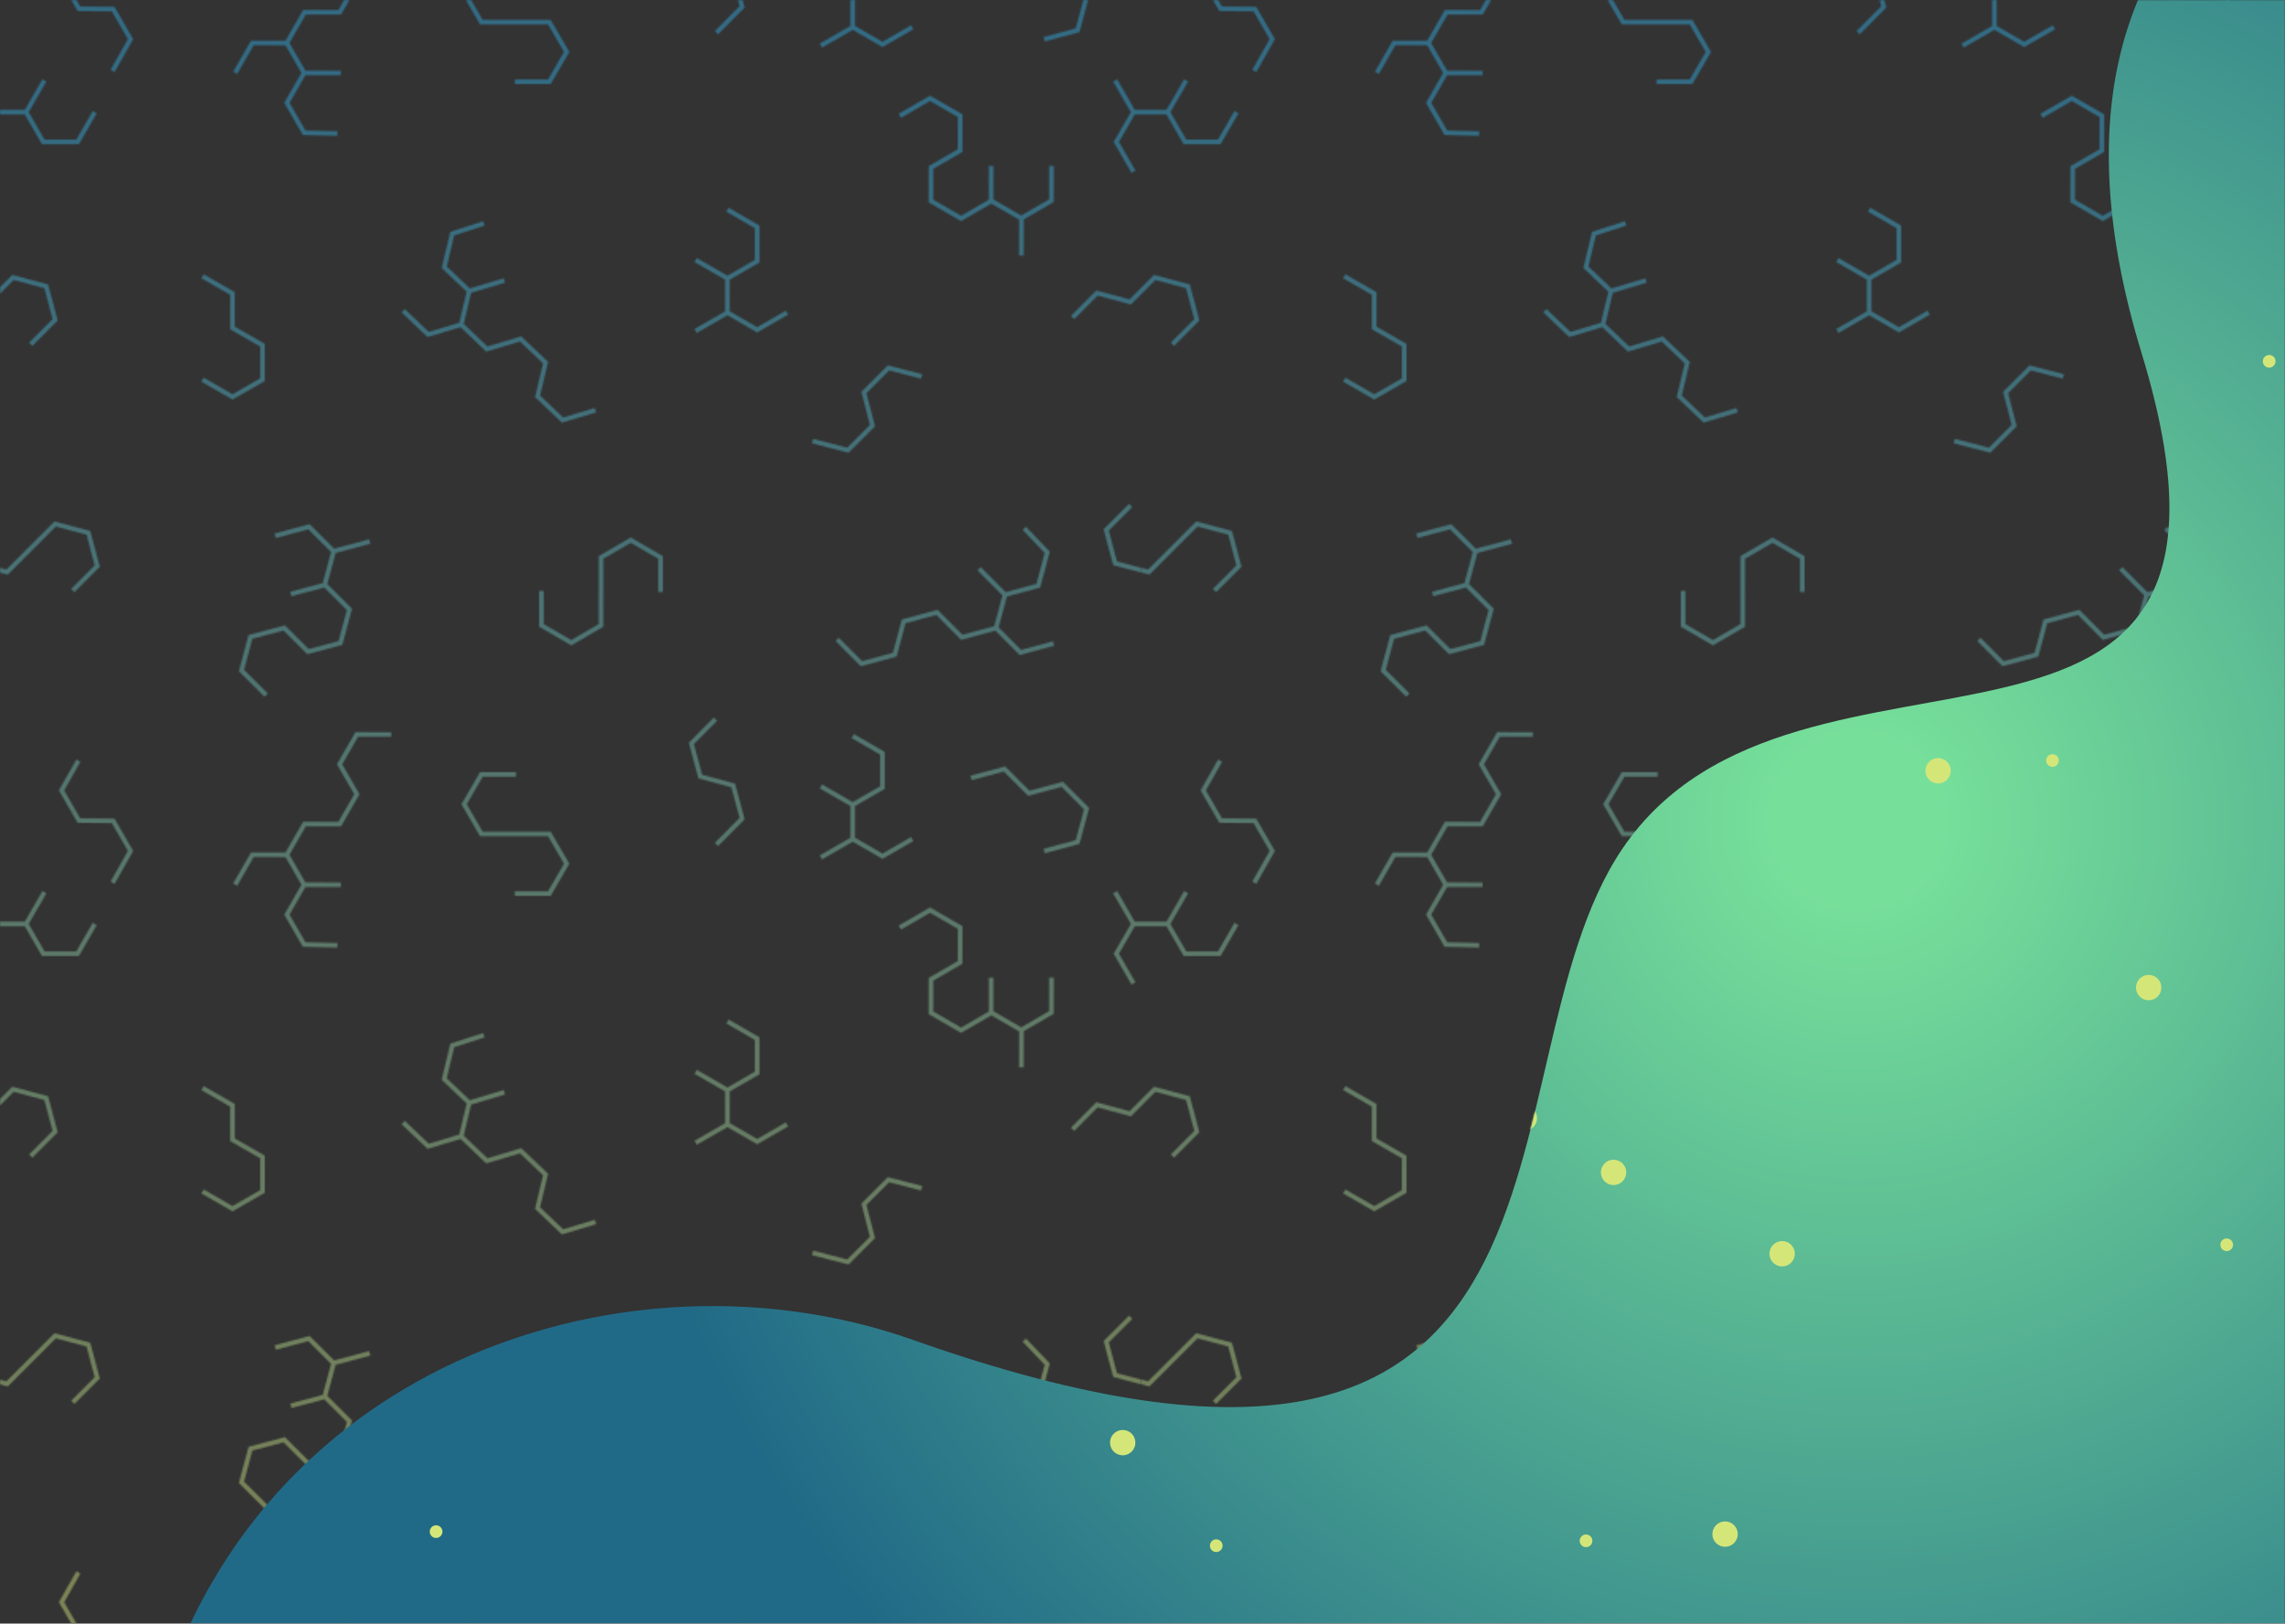 <svg width="1441" height="1024" viewBox="0 0 1441 1024" fill="none" xmlns="http://www.w3.org/2000/svg">
<rect x="0" y="0" width="1441" height="1024" fill="#333333" stroke="none"/>
<mask id="mask0" mask-type="alpha" maskUnits="userSpaceOnUse" x="0" y="0" width="1440" height="1024">
<path d="M476.056 655.901L458.028 645.5L459.473 643L478.945 654.234V677.538L478.223 677.976L460.195 688.377V708.361L477.514 718.354L495.556 707.945L497 710.445L477.514 721.687L458.751 710.862L439.444 722L438 719.5L457.292 708.369V688.385L438 677.255L439.444 674.755L458.737 685.885L476.056 675.893V655.901Z" fill="#0A2733"/>
<path d="M644.914 846.205L658.828 860.774L653.617 880.22L634.222 885.456L618.454 869.628L616.405 871.685L632.173 887.513L626.965 906.95L606.997 912.34L591.319 896.603L568.726 902.703L563.083 923.761L543.712 928.991L528.977 914.2L526.928 916.257L542.843 932.233L565.424 926.137L571.087 905.073L590.45 899.845L606.219 915.673L606.376 915.515L627.727 909.751L643.063 925.146L664.849 919.264L664.103 916.458L643.932 921.904L629.776 907.694L634.984 888.258L655.14 882.816L655.98 882.584L662.047 859.941L647.006 844.192L644.914 846.205Z" fill="#0A2733"/>
<path d="M305.588 654.294L286.415 660.475L281.733 680.055L296.291 693.898L317.695 687.493L318.517 690.278L297.113 696.683L292.433 716.253L307.422 730.505L328.703 724.137L345.663 740.263L340.592 761.466L355.133 775.292L375.134 769.307L375.956 772.092L354.353 778.557L337.403 762.44L342.458 741.222L327.922 727.402L306.518 733.807L306.455 733.593L290.429 718.354L269.611 724.584L253.257 709.034L255.25 706.922L270.392 721.319L289.607 715.569L294.287 695.999L279.157 681.613L278.529 681.009L283.981 658.209L304.708 651.527L305.588 654.294Z" fill="#0A2733"/>
<path d="M580.818 750.83L560.728 745.635L546.412 759.95L551.82 780.861L535.123 797.558L512.013 791.582L512.79 788.778L534.291 794.339L548.6 780.029L543.208 759.102L559.895 742.415L581.596 748.027L580.818 750.83Z" fill="#0A2733"/>
<path d="M586.501 575.702L568.201 586.309L566.741 583.769L586.506 572.312L606.979 584.132L606.938 607.841L588.599 618.471L588.566 637.946L606.119 648.08L623.562 637.969L623.598 616.62L626.528 616.615L626.491 637.782L644.037 647.912L661.617 637.722L661.653 616.571L664.583 616.566L664.544 639.412L645.635 650.372L645.595 673.189L642.666 673.194L642.705 650.559L625.159 640.429L606.094 651.459L585.634 639.646L585.673 616.8L585.717 616.8L585.698 616.767L604.011 606.152L604.046 585.832L586.501 575.702Z" fill="#0A2733"/>
<path d="M153.912 934.462L168.894 949.392L166.819 951.46L150.637 935.333L156.755 912.5L179.667 906.402L194.681 921.365L213.501 916.357L218.747 896.779L204.466 882.547L183.835 888.038L183.072 885.209L203.527 879.766L208.771 860.196L194.378 845.853L173.938 851.292L173.175 848.464L195.252 842.588L210.733 858.017L232.783 852.149L233.546 854.977L211.672 860.798L206.429 880.368L222.017 895.929L215.902 918.749L193.824 924.624L193.813 924.581L193.786 924.609L178.792 909.667L159.156 914.892L153.912 934.462Z" fill="#0A2733"/>
<path d="M380.459 884.67V864.42L397.784 854.357L415.11 864.42V885.385H418V862.741L397.784 851L377.569 862.741V885.369H377.576V905.619L360.242 915.687L342.89 905.609V884.66H340V907.288L359.493 918.609L360.242 919L360.973 918.62L380.466 907.298V884.67H380.459Z" fill="#0A2733"/>
<path d="M127 687.51L145.167 697.952V719.676L145.922 720.116L164.089 730.558V750.622L146.636 760.653L128.456 750.203L127 752.713L146.636 764L167 752.295V728.884L148.078 718.008V696.279L128.456 685L127 687.51Z" fill="#0A2733"/>
<path d="M720 693.13L712.338 700.821L691.35 695.197L675.377 711.231L677.424 713.287L692.213 698.442L713.196 704.064L713.816 703.448L720 697.241V693.13Z" fill="#0A2733"/>
<path d="M0 697.241L8.605 688.603L27.985 693.796L33.158 713.251L18.358 728.107L20.406 730.163L36.39 714.117L30.355 691.417L7.742 685.358L0 693.13V697.241Z" fill="#0A2733"/>
<path d="M536.292 512V528.369L517 539.5L518.444 542L537.751 530.862L556.514 541.687L576 530.445L574.556 527.945L556.514 538.354L539.195 528.361V512H536.292Z" fill="#0A2733"/>
<path d="M537.028 977.5L555.056 987.901V1007.89L537.737 1017.89L518.444 1006.75L517 1009.25L536.292 1020.39V1024H539.195V1020.38L557.223 1009.98L557.945 1009.54V986.234L538.473 975L537.028 977.5Z" fill="#0A2733"/>
<path d="M633.004 998.597L612.775 1004.06L612.029 1001.26L633.88 995.355L649.244 1010.72L670.315 1005.03L686.869 1021.58L686.217 1024H683.211L683.627 1022.46L669.44 1008.27L649.211 1013.73L648.365 1013.96L633.004 998.597Z" fill="#0A2733"/>
<path d="M683.211 512L678.38 529.894L658.135 535.361L658.88 538.165L680.746 532.261L686.217 512H683.211Z" fill="#0A2733"/>
<path d="M293.779 512L302.741 527.431H325.369V527.424H345.619L355.687 544.758L345.609 562.11H324.66V565H347.288L358.609 545.507L359 544.758L358.619 544.027L347.298 524.534H324.67V524.541H304.42L297.136 512H293.779Z" fill="#0A2733"/>
<path d="M297.136 1024L294.357 1019.22L304.42 1001.89H325.385V999H302.741L291 1019.22L293.779 1024H297.136Z" fill="#0A2733"/>
<path d="M220.372 1024L226.732 1012.94L215.832 994.056L225.832 976.661L246.709 976.7L246.703 973.796L224.153 973.754L212.497 994.031L223.387 1012.93L217.023 1024H220.372Z" fill="#0A2733"/>
<path d="M217.023 512L213.391 518.319L191.049 518.276L191.049 518.499L180.028 537.672L158.298 537.631L147.052 557.195L149.564 558.652L159.977 540.538L180.033 540.576L190.095 558.003L179.69 576.102L179.26 576.86L190.981 597.162L212.753 597.662L212.809 594.759L192.669 594.297L182.603 576.862L192.615 559.445L214.957 559.487L214.951 556.584L192.609 556.542L182.548 539.115L192.856 521.183L215.069 521.225L220.372 512H217.023Z" fill="#0A2733"/>
<path d="M40.468 1010.54L50.686 992.476L48.18 991L37.142 1010.51L44.885 1023.92H48.193L40.468 1010.54Z" fill="#0A2733"/>
<path d="M44.931 512L48.942 518.946L70.551 519.154L80.67 536.68L69.734 556.008L72.241 557.484L83.995 536.709L72.189 516.259L50.59 516.071L48.24 512H44.931Z" fill="#0A2733"/>
<path d="M0 584.195H15.623L26.024 602.223L26.462 602.945H49.766L61 583.473L58.5 582.028L48.099 600.056H28.107L18.115 582.737L29.245 563.444L26.745 562L15.615 581.292H0V584.195Z" fill="#0A2733"/>
<path d="M720 581.292H715.63L704.5 562L702 563.444L713.138 582.751L702.313 601.514L713.555 621L716.055 619.556L705.646 601.514L715.639 584.195H720V581.292Z" fill="#0A2733"/>
<path d="M0 873.126L4.888 874.422L20.888 858.422L20.884 858.417L35.203 844.098L54.569 849.234L59.705 868.6L44.88 883.425L46.924 885.468L62.935 869.457L56.943 846.86L34.346 840.868L18.346 856.868L18.351 856.873L4.032 871.192L0 870.123V873.126Z" fill="#0A2733"/>
<path d="M719.718 870.123L704.374 866.054L699.23 846.658L714.044 831.845L712 829.801L696 845.801L701.778 867.591L702.031 868.396L702.817 868.644L719.718 873.126V870.123Z" fill="#0A2733"/>
<path d="M437.613 981.278L452.192 966.604L450.161 964.56L434.414 980.41L440.446 1002.92L461.229 1008.58L465.361 1024H468.327L463.566 1006.23L442.787 1000.59L437.613 981.278Z" fill="#0A2733"/>
<path d="M465.361 512L466.402 515.884L450.8 531.587L452.831 533.631L469.601 516.752L468.327 512H465.361Z" fill="#0A2733"/>
<path d="M476.056 143.901L458.028 133.5L459.473 131L478.945 142.234V165.538L478.223 165.976L460.195 176.377V196.361L477.514 206.354L495.556 195.945L497 198.445L477.514 209.687L458.751 198.861L439.444 210L438 207.5L457.292 196.369V176.385L438 165.255L439.444 162.755L458.737 173.885L476.056 163.893V143.901Z" fill="#0A2733"/>
<path d="M644.914 334.205L658.828 348.774L653.617 368.22L634.222 373.456L618.454 357.628L616.405 359.685L632.173 375.513L626.965 394.95L606.997 400.34L591.319 384.603L568.726 390.703L563.083 411.761L543.712 416.991L528.977 402.2L526.928 404.257L542.843 420.233L565.424 414.137L571.087 393.073L590.45 387.845L606.219 403.673L606.376 403.515L627.727 397.751L643.063 413.146L664.849 407.264L664.103 404.458L643.932 409.904L629.776 395.694L634.984 376.258L655.14 370.816L655.98 370.585L662.047 347.941L647.006 332.192L644.914 334.205Z" fill="#0A2733"/>
<path d="M305.588 142.294L286.415 148.475L281.733 168.055L296.291 181.898L317.695 175.493L318.517 178.278L297.113 184.683L292.433 204.253L307.422 218.505L328.703 212.137L345.663 228.263L340.592 249.466L355.133 263.292L375.134 257.307L375.956 260.092L354.353 266.557L337.403 250.44L342.458 229.222L327.922 215.402L306.518 221.807L306.455 221.593L290.429 206.354L269.611 212.584L253.257 197.034L255.25 194.922L270.392 209.319L289.607 203.569L294.287 183.999L279.157 169.613L278.529 169.009L283.981 146.209L304.708 139.527L305.588 142.294Z" fill="#0A2733"/>
<path d="M580.818 238.83L560.728 233.635L546.412 247.95L551.82 268.861L535.123 285.558L512.013 279.582L512.79 276.778L534.291 282.339L548.6 268.029L543.208 247.102L559.895 230.415L581.596 236.027L580.818 238.83Z" fill="#0A2733"/>
<path d="M586.501 63.702L568.201 74.309L566.741 71.769L586.506 60.312L606.979 72.132L606.938 95.841L588.599 106.471L588.566 125.946L606.119 136.08L623.562 125.969L623.598 104.62L626.528 104.615L626.491 125.782L644.037 135.912L661.617 125.722L661.653 104.571L664.583 104.566L664.544 127.412L645.635 138.372L645.595 161.189L642.666 161.194L642.705 138.559L625.159 128.429L606.094 139.459L585.634 127.646L585.673 104.8L585.717 104.8L585.698 104.767L604.011 94.152L604.046 73.832L586.501 63.702Z" fill="#0A2733"/>
<path d="M153.912 422.462L168.894 437.392L166.819 439.46L150.637 423.333L156.755 400.5L179.667 394.402L194.681 409.365L213.501 404.357L218.747 384.779L204.466 370.547L183.835 376.038L183.072 373.209L203.527 367.766L208.771 348.196L194.378 333.853L173.938 339.292L173.175 336.464L195.252 330.588L210.733 346.017L232.783 340.149L233.546 342.977L211.672 348.798L206.429 368.368L222.017 383.929L215.902 406.749L193.824 412.624L193.813 412.581L193.786 412.609L178.792 397.667L159.156 402.892L153.912 422.462Z" fill="#0A2733"/>
<path d="M380.459 372.67V352.42L397.784 342.357L415.11 352.42V373.385H418V350.741L397.784 339L377.569 350.741V373.369H377.576V393.619L360.242 403.687L342.89 393.609V372.66H340V395.288L359.493 406.609L360.242 407L360.973 406.62L380.466 395.298V372.67H380.459Z" fill="#0A2733"/>
<path d="M127 175.51L145.167 185.952V207.676L145.922 208.116L164.089 218.558V238.621L146.636 248.653L128.456 238.203L127 240.713L146.636 252L167 240.295V216.884L148.078 206.008V184.279L128.456 173L127 175.51Z" fill="#0A2733"/>
<path d="M720 181.13L712.338 188.821L691.35 183.197L675.377 199.231L677.424 201.287L692.213 186.442L713.196 192.064L713.816 191.448L720 185.241V181.13Z" fill="#0A2733"/>
<path d="M0 185.241L8.605 176.603L27.985 181.796L33.158 201.251L18.358 216.107L20.406 218.163L36.39 202.117L30.355 179.417L7.742 173.358L0 181.13V185.241Z" fill="#0A2733"/>
<path d="M536.292 0V16.369L517 27.5L518.444 30L537.751 18.861L556.514 29.687L576 18.445L574.556 15.945L556.514 26.354L539.195 16.361V0H536.292Z" fill="#0A2733"/>
<path d="M537.028 465.5L555.056 475.901V495.893L537.737 505.885L518.444 494.755L517 497.255L536.292 508.385V512H539.195V508.377L557.223 497.976L557.945 497.538V474.234L538.473 463L537.028 465.5Z" fill="#0A2733"/>
<path d="M633.004 486.597L612.775 492.059L612.029 489.255L633.88 483.355L649.244 498.72L670.315 493.031L686.869 509.585L686.217 512H683.211L683.627 510.46L669.44 496.273L649.211 501.735L648.365 501.958L633.004 486.597Z" fill="#0A2733"/>
<path d="M683.211 0L678.38 17.895L658.135 23.361L658.88 26.165L680.746 20.261L686.217 0H683.211Z" fill="#0A2733"/>
<path d="M293.779 0L302.741 15.431H325.369V15.424H345.619L355.687 32.758L345.609 50.11H324.66V53H347.288L358.609 33.507L359 32.758L358.619 32.027L347.298 12.534H324.67V12.541H304.42L297.136 0H293.779Z" fill="#0A2733"/>
<path d="M297.136 512L294.357 507.216L304.42 489.89H325.385V487H302.741L291 507.216L293.779 512H297.136Z" fill="#0A2733"/>
<path d="M220.372 512L226.732 500.936L215.832 482.056L225.832 464.661L246.709 464.7L246.703 461.796L224.153 461.754L212.497 482.031L223.387 500.93L217.023 512H220.372Z" fill="#0A2733"/>
<path d="M217.023 0L213.391 6.319L191.049 6.276L191.049 6.499L180.028 25.672L158.298 25.631L147.052 45.195L149.564 46.652L159.977 28.538L180.033 28.576L190.095 46.002L179.69 64.102L179.26 64.86L190.981 85.162L212.753 85.662L212.809 82.759L192.669 82.296L182.603 64.862L192.615 47.445L214.957 47.487L214.951 44.584L192.609 44.541L182.548 27.115L192.856 9.184L215.069 9.225L220.372 0H217.023Z" fill="#0A2733"/>
<path d="M40.468 498.538L50.686 480.476L48.18 479L37.142 498.509L44.885 511.919H48.193L40.468 498.538Z" fill="#0A2733"/>
<path d="M44.931 0L48.942 6.946L70.551 7.154L80.67 24.68L69.734 44.008L72.241 45.484L83.995 24.709L72.189 4.259L50.59 4.071L48.24 0H44.931Z" fill="#0A2733"/>
<path d="M0 72.195H15.623L26.024 90.222L26.462 90.945H49.766L61 71.473L58.5 70.028L48.099 88.056H28.107L18.115 70.737L29.245 51.444L26.745 50L15.615 69.292H0V72.195Z" fill="#0A2733"/>
<path d="M720 69.292H715.63L704.5 50L702 51.444L713.138 70.751L702.313 89.514L713.555 109L716.055 107.556L705.646 89.514L715.639 72.195H720V69.292Z" fill="#0A2733"/>
<path d="M0 361.126L4.888 362.422L20.888 346.422L20.884 346.417L35.203 332.098L54.569 337.234L59.705 356.6L44.88 371.425L46.924 373.468L62.935 357.457L56.943 334.86L34.346 328.868L18.346 344.868L18.351 344.873L4.032 359.192L0 358.123V361.126Z" fill="#0A2733"/>
<path d="M719.718 358.123L704.374 354.054L699.23 334.658L714.044 319.845L712 317.801L696 333.801L701.778 355.591L702.031 356.396L702.817 356.644L719.718 361.126V358.123Z" fill="#0A2733"/>
<path d="M437.613 469.278L452.192 454.604L450.161 452.56L434.414 468.41L440.446 490.92L461.229 496.58L465.361 512H468.327L463.566 494.229L442.787 488.589L437.613 469.278Z" fill="#0A2733"/>
<path d="M465.361 0L466.402 3.884L450.8 19.587L452.831 21.631L469.601 4.752L468.327 0H465.361Z" fill="#0A2733"/>
<path d="M1196.06 655.901L1178.03 645.5L1179.47 643L1198.94 654.234V677.538L1198.22 677.976L1180.2 688.377V708.361L1197.51 718.354L1215.56 707.945L1217 710.445L1197.51 721.687L1178.75 710.862L1159.44 722L1158 719.5L1177.29 708.369L1177.29 688.385L1158 677.255L1159.44 674.755L1178.74 685.885L1196.06 675.893V655.901Z" fill="#0A2733"/>
<path d="M1364.91 846.205L1378.83 860.774L1373.62 880.22L1354.22 885.456L1338.45 869.628L1336.4 871.685L1352.17 887.513L1346.96 906.95L1327 912.34L1311.32 896.603L1288.73 902.703L1283.08 923.761L1263.71 928.991L1248.98 914.2L1246.93 916.257L1262.84 932.233L1285.42 926.137L1291.09 905.073L1310.45 899.845L1326.22 915.673L1326.38 915.515L1347.73 909.751L1363.06 925.146L1384.85 919.264L1384.1 916.458L1363.93 921.904L1349.78 907.694L1354.98 888.258L1375.14 882.816L1375.98 882.584L1382.05 859.941L1367.01 844.192L1364.91 846.205Z" fill="#0A2733"/>
<path d="M1025.59 654.294L1006.41 660.475L1001.73 680.055L1016.29 693.898L1037.7 687.493L1038.52 690.278L1017.11 696.683L1012.43 716.253L1027.42 730.505L1048.7 724.137L1065.66 740.263L1060.59 761.466L1075.13 775.292L1095.13 769.307L1095.96 772.092L1074.35 778.557L1057.4 762.44L1062.46 741.222L1047.92 727.402L1026.52 733.807L1026.46 733.593L1010.43 718.354L989.611 724.584L973.257 709.034L975.25 706.922L990.392 721.319L1009.61 715.569L1014.29 695.999L999.157 681.613L998.529 681.009L1003.98 658.209L1024.71 651.527L1025.59 654.294Z" fill="#0A2733"/>
<path d="M1300.82 750.83L1280.73 745.635L1266.41 759.95L1271.82 780.861L1255.12 797.558L1232.01 791.582L1232.79 788.778L1254.29 794.339L1268.6 780.029L1263.21 759.102L1279.9 742.415L1301.6 748.027L1300.82 750.83Z" fill="#0A2733"/>
<path d="M1306.5 575.702L1288.2 586.309L1286.74 583.769L1306.51 572.312L1326.98 584.132L1326.94 607.841L1308.6 618.471L1308.57 637.946L1326.12 648.08L1343.56 637.969L1343.6 616.62L1346.53 616.615L1346.49 637.782L1364.04 647.912L1381.62 637.722L1381.65 616.571L1384.58 616.566L1384.54 639.412L1365.63 650.372L1365.6 673.189L1362.67 673.194L1362.7 650.559L1345.16 640.429L1326.09 651.459L1305.63 639.646L1305.67 616.8L1305.72 616.8L1305.7 616.767L1324.01 606.152L1324.05 585.832L1306.5 575.702Z" fill="#0A2733"/>
<path d="M873.912 934.462L888.894 949.392L886.819 951.46L870.637 935.333L876.755 912.5L899.667 906.402L914.681 921.365L933.501 916.357L938.747 896.779L924.466 882.547L903.835 888.038L903.072 885.209L923.527 879.766L928.771 860.196L914.378 845.853L893.938 851.292L893.175 848.464L915.252 842.588L930.733 858.017L952.783 852.149L953.546 854.977L931.672 860.798L926.429 880.368L942.017 895.929L935.902 918.749L913.824 924.624L913.813 924.581L913.786 924.609L898.792 909.667L879.156 914.892L873.912 934.462Z" fill="#0A2733"/>
<path d="M1100.46 884.67V864.42L1117.78 854.357L1135.11 864.42V885.385H1138V862.741L1117.78 851L1097.57 862.741V885.369H1097.58V905.619L1080.24 915.687L1062.89 905.609V884.66H1060V907.288L1079.49 918.609L1080.24 919L1080.97 918.62L1100.47 907.298V884.67H1100.46Z" fill="#0A2733"/>
<path d="M847 687.51L865.167 697.952V719.676L865.922 720.116L884.089 730.558V750.622L866.636 760.653L848.456 750.203L847 752.713L866.636 764L887 752.295V728.884L868.078 718.008V696.279L848.456 685L847 687.51Z" fill="#0A2733"/>
<path d="M1440 693.13L1432.34 700.821L1411.35 695.197L1395.38 711.231L1397.42 713.287L1412.21 698.442L1433.2 704.064L1433.82 703.448L1440 697.241V693.13Z" fill="#0A2733"/>
<path d="M720 697.241L728.605 688.603L747.985 693.796L753.158 713.251L738.358 728.107L740.406 730.163L756.39 714.117L750.355 691.417L727.742 685.358L720 693.13V697.241Z" fill="#0A2733"/>
<path d="M1256.29 512V528.369L1237 539.5L1238.44 542L1257.75 530.862L1276.51 541.687L1296 530.445L1294.56 527.945L1276.51 538.354L1259.2 528.361V512H1256.29Z" fill="#0A2733"/>
<path d="M1257.03 977.5L1275.06 987.901V1007.89L1257.74 1017.89L1238.44 1006.75L1237 1009.25L1256.29 1020.39V1024H1259.2V1020.38L1277.22 1009.98L1277.94 1009.54V986.234L1258.47 975L1257.03 977.5Z" fill="#0A2733"/>
<path d="M1353 998.597L1332.77 1004.06L1332.03 1001.26L1353.88 995.355L1369.24 1010.72L1390.32 1005.03L1406.87 1021.58L1406.22 1024H1403.21L1403.63 1022.46L1389.44 1008.27L1369.21 1013.73L1368.37 1013.96L1353 998.597Z" fill="#0A2733"/>
<path d="M1403.21 512L1398.38 529.894L1378.13 535.361L1378.88 538.165L1400.75 532.261L1406.22 512H1403.21Z" fill="#0A2733"/>
<path d="M1013.78 512L1022.74 527.431H1045.37V527.424H1065.62L1075.69 544.758L1065.61 562.11H1044.66V565H1067.29L1078.61 545.507L1079 544.758L1078.62 544.027L1067.3 524.534H1044.67V524.541H1024.42L1017.14 512H1013.78Z" fill="#0A2733"/>
<path d="M1017.14 1024L1014.36 1019.22L1024.42 1001.89H1045.39V999H1022.74L1011 1019.22L1013.78 1024H1017.14Z" fill="#0A2733"/>
<path d="M940.372 1024L946.732 1012.94L935.832 994.056L945.832 976.661L966.709 976.7L966.703 973.796L944.153 973.754L932.497 994.031L943.387 1012.93L937.023 1024H940.372Z" fill="#0A2733"/>
<path d="M937.023 512L933.391 518.319L911.049 518.276L911.049 518.499L900.028 537.672L878.298 537.631L867.052 557.195L869.564 558.652L879.977 540.538L900.033 540.576L910.095 558.003L899.69 576.102L899.26 576.86L910.981 597.162L932.753 597.662L932.809 594.759L912.669 594.297L902.603 576.862L912.615 559.445L934.957 559.487L934.951 556.584L912.609 556.542L902.548 539.115L912.856 521.183L935.069 521.225L940.372 512H937.023Z" fill="#0A2733"/>
<path d="M760.468 1010.54L770.686 992.476L768.18 991L757.142 1010.51L764.885 1023.92H768.193L760.468 1010.54Z" fill="#0A2733"/>
<path d="M764.932 512L768.942 518.946L790.551 519.154L800.67 536.68L789.734 556.008L792.241 557.484L803.995 536.709L792.189 516.259L770.59 516.071L768.24 512H764.932Z" fill="#0A2733"/>
<path d="M720 584.195H735.623L746.024 602.223L746.462 602.945H769.766L781 583.473L778.5 582.028L768.099 600.056H748.107L738.115 582.737L749.245 563.444L746.745 562L735.615 581.292H720V584.195Z" fill="#0A2733"/>
<path d="M1440 581.292H1435.63L1424.5 562L1422 563.444L1433.14 582.751L1422.31 601.514L1433.56 621L1436.06 619.556L1425.65 601.514L1435.64 584.195H1440V581.292Z" fill="#0A2733"/>
<path d="M720 873.126L724.888 874.422L740.888 858.422L740.883 858.417L755.203 844.098L774.569 849.234L779.705 868.6L764.88 883.425L766.924 885.468L782.935 869.457L776.943 846.86L754.346 840.868L738.346 856.868L738.351 856.873L724.032 871.192L720 870.123V873.126Z" fill="#0A2733"/>
<path d="M1439.72 870.123L1424.37 866.054L1419.23 846.658L1434.04 831.845L1432 829.801L1416 845.801L1421.78 867.591L1422.03 868.396L1422.82 868.644L1439.72 873.126V870.123Z" fill="#0A2733"/>
<path d="M1157.61 981.278L1172.19 966.604L1170.16 964.56L1154.41 980.41L1160.45 1002.92L1181.23 1008.58L1185.36 1024H1188.33L1183.57 1006.23L1162.79 1000.59L1157.61 981.278Z" fill="#0A2733"/>
<path d="M1185.36 512L1186.4 515.884L1170.8 531.587L1172.83 533.631L1189.6 516.752L1188.33 512H1185.36Z" fill="#0A2733"/>
<path d="M1196.06 143.901L1178.03 133.5L1179.47 131L1198.94 142.234V165.538L1198.22 165.976L1180.2 176.377V196.361L1197.51 206.354L1215.56 195.945L1217 198.445L1197.51 209.687L1178.75 198.861L1159.44 210L1158 207.5L1177.29 196.369L1177.29 176.385L1158 165.255L1159.44 162.755L1178.74 173.885L1196.06 163.893V143.901Z" fill="#0A2733"/>
<path d="M1364.91 334.205L1378.83 348.774L1373.62 368.22L1354.22 373.456L1338.45 357.628L1336.4 359.685L1352.17 375.513L1346.96 394.95L1327 400.34L1311.32 384.603L1288.73 390.703L1283.08 411.761L1263.71 416.991L1248.98 402.2L1246.93 404.257L1262.84 420.233L1285.42 414.137L1291.09 393.073L1310.45 387.845L1326.22 403.673L1326.38 403.515L1347.73 397.751L1363.06 413.146L1384.85 407.264L1384.1 404.458L1363.93 409.904L1349.78 395.694L1354.98 376.258L1375.14 370.816L1375.98 370.585L1382.05 347.941L1367.01 332.192L1364.91 334.205Z" fill="#0A2733"/>
<path d="M1025.59 142.294L1006.41 148.475L1001.73 168.055L1016.29 181.898L1037.7 175.493L1038.52 178.278L1017.11 184.683L1012.43 204.253L1027.42 218.505L1048.7 212.137L1065.66 228.263L1060.59 249.466L1075.13 263.292L1095.13 257.307L1095.96 260.092L1074.35 266.557L1057.4 250.44L1062.46 229.222L1047.92 215.402L1026.52 221.807L1026.46 221.593L1010.43 206.354L989.611 212.584L973.257 197.034L975.25 194.922L990.392 209.319L1009.61 203.569L1014.29 183.999L999.157 169.613L998.529 169.009L1003.98 146.209L1024.71 139.527L1025.59 142.294Z" fill="#0A2733"/>
<path d="M1300.82 238.83L1280.73 233.635L1266.41 247.95L1271.82 268.861L1255.12 285.558L1232.01 279.582L1232.79 276.778L1254.29 282.339L1268.6 268.029L1263.21 247.102L1279.9 230.415L1301.6 236.027L1300.82 238.83Z" fill="#0A2733"/>
<path d="M1306.5 63.702L1288.2 74.309L1286.74 71.769L1306.51 60.312L1326.98 72.132L1326.94 95.841L1308.6 106.471L1308.57 125.946L1326.12 136.08L1343.56 125.969L1343.6 104.62L1346.53 104.615L1346.49 125.782L1364.04 135.912L1381.62 125.722L1381.65 104.571L1384.58 104.566L1384.54 127.412L1365.63 138.372L1365.6 161.189L1362.67 161.194L1362.7 138.559L1345.16 128.429L1326.09 139.459L1305.63 127.646L1305.67 104.8L1305.72 104.8L1305.7 104.767L1324.01 94.152L1324.05 73.832L1306.5 63.702Z" fill="#0A2733"/>
<path d="M873.912 422.462L888.894 437.392L886.819 439.46L870.637 423.333L876.755 400.5L899.667 394.402L914.681 409.365L933.501 404.357L938.747 384.779L924.466 370.547L903.835 376.038L903.072 373.209L923.527 367.766L928.771 348.196L914.378 333.853L893.938 339.292L893.175 336.464L915.252 330.588L930.733 346.017L952.783 340.149L953.546 342.977L931.672 348.798L926.429 368.368L942.017 383.929L935.902 406.749L913.824 412.624L913.813 412.581L913.786 412.609L898.792 397.667L879.156 402.892L873.912 422.462Z" fill="#0A2733"/>
<path d="M1100.46 372.67V352.42L1117.78 342.357L1135.11 352.42V373.385H1138V350.741L1117.78 339L1097.57 350.741V373.369H1097.58V393.619L1080.24 403.687L1062.89 393.609V372.66H1060V395.288L1079.49 406.609L1080.24 407L1080.97 406.62L1100.47 395.298V372.67H1100.46Z" fill="#0A2733"/>
<path d="M847 175.51L865.167 185.952V207.676L865.922 208.116L884.089 218.558V238.621L866.636 248.653L848.456 238.203L847 240.713L866.636 252L887 240.295V216.884L868.078 206.008V184.279L848.456 173L847 175.51Z" fill="#0A2733"/>
<path d="M1440 181.13L1432.34 188.821L1411.35 183.197L1395.38 199.231L1397.42 201.287L1412.21 186.442L1433.2 192.064L1433.82 191.448L1440 185.241V181.13Z" fill="#0A2733"/>
<path d="M720 185.241L728.605 176.603L747.985 181.796L753.158 201.251L738.358 216.107L740.406 218.163L756.39 202.117L750.355 179.417L727.742 173.358L720 181.13V185.241Z" fill="#0A2733"/>
<path d="M1256.29 0V16.369L1237 27.5L1238.44 30L1257.75 18.861L1276.51 29.687L1296 18.445L1294.56 15.945L1276.51 26.354L1259.2 16.361V0H1256.29Z" fill="#0A2733"/>
<path d="M1257.03 465.5L1275.06 475.901V495.893L1257.74 505.885L1238.44 494.755L1237 497.255L1256.29 508.385V512H1259.2V508.377L1277.22 497.976L1277.94 497.538V474.234L1258.47 463L1257.03 465.5Z" fill="#0A2733"/>
<path d="M1353 486.597L1332.77 492.059L1332.03 489.255L1353.88 483.355L1369.24 498.72L1390.32 493.031L1406.87 509.585L1406.22 512H1403.21L1403.63 510.46L1389.44 496.273L1369.21 501.735L1368.37 501.958L1353 486.597Z" fill="#0A2733"/>
<path d="M1403.21 0L1398.38 17.895L1378.13 23.361L1378.88 26.165L1400.75 20.261L1406.22 0H1403.21Z" fill="#0A2733"/>
<path d="M1013.78 0L1022.74 15.431H1045.37V15.424H1065.62L1075.69 32.758L1065.61 50.11H1044.66V53H1067.29L1078.61 33.507L1079 32.758L1078.62 32.027L1067.3 12.534H1044.67V12.541H1024.42L1017.14 0H1013.78Z" fill="#0A2733"/>
<path d="M1017.14 512L1014.36 507.216L1024.42 489.89H1045.39V487H1022.74L1011 507.216L1013.78 512H1017.14Z" fill="#0A2733"/>
<path d="M940.372 512L946.732 500.936L935.832 482.056L945.832 464.661L966.709 464.7L966.703 461.796L944.153 461.754L932.497 482.031L943.387 500.93L937.023 512H940.372Z" fill="#0A2733"/>
<path d="M937.023 0L933.391 6.319L911.049 6.276L911.049 6.499L900.028 25.672L878.298 25.631L867.052 45.195L869.564 46.652L879.977 28.538L900.033 28.576L910.095 46.002L899.69 64.102L899.26 64.86L910.981 85.162L932.753 85.662L932.809 82.759L912.669 82.296L902.603 64.862L912.615 47.445L934.957 47.487L934.951 44.584L912.609 44.541L902.548 27.115L912.856 9.184L935.069 9.225L940.372 0H937.023Z" fill="#0A2733"/>
<path d="M760.468 498.538L770.686 480.476L768.18 479L757.142 498.509L764.885 511.919H768.193L760.468 498.538Z" fill="#0A2733"/>
<path d="M764.932 0L768.942 6.946L790.551 7.154L800.67 24.68L789.734 44.008L792.241 45.484L803.995 24.709L792.189 4.259L770.59 4.071L768.24 0H764.932Z" fill="#0A2733"/>
<path d="M720 72.195H735.623L746.024 90.222L746.462 90.945H769.766L781 71.473L778.5 70.028L768.099 88.056H748.107L738.115 70.737L749.245 51.444L746.745 50L735.615 69.292H720V72.195Z" fill="#0A2733"/>
<path d="M1440 69.292H1435.63L1424.5 50L1422 51.444L1433.14 70.751L1422.31 89.514L1433.56 109L1436.06 107.556L1425.65 89.514L1435.64 72.195H1440V69.292Z" fill="#0A2733"/>
<path d="M720 361.126L724.888 362.422L740.888 346.422L740.883 346.417L755.203 332.098L774.569 337.234L779.705 356.6L764.88 371.425L766.924 373.468L782.935 357.457L776.943 334.86L754.346 328.868L738.346 344.868L738.351 344.873L724.032 359.192L720 358.123V361.126Z" fill="#0A2733"/>
<path d="M1439.72 358.123L1424.37 354.054L1419.23 334.658L1434.04 319.845L1432 317.801L1416 333.801L1421.78 355.591L1422.03 356.396L1422.82 356.644L1439.72 361.126V358.123Z" fill="#0A2733"/>
<path d="M1157.61 469.278L1172.19 454.604L1170.16 452.56L1154.41 468.41L1160.45 490.92L1181.23 496.58L1185.36 512H1188.33L1183.57 494.229L1162.79 488.589L1157.61 469.278Z" fill="#0A2733"/>
<path d="M1185.36 0L1186.4 3.884L1170.8 19.587L1172.83 21.631L1189.6 4.752L1188.33 0H1185.36Z" fill="#0A2733"/>
</mask>
<g mask="url(#mask0)">
<g style="mix-blend-mode:hard-light" opacity="0.4">
<path d="M0 0H1440V1024H0V0Z" fill="url(#paint0_linear)"/>
</g>
</g>
<mask id="mask1" mask-type="alpha" maskUnits="userSpaceOnUse" x="1" y="0" width="1440" height="1024">
<path d="M1 0H1441V1024H1V0Z" fill="#052437"/>
</mask>
<g mask="url(#mask1)">
<path d="M1350.5 222.5C1256 -87 1517.09 -133 1517.09 -146.5V1144.58H86C119.159 873.778 380.937 776.254 575.5 845C1025.5 1004 928.5 675.5 1023 535.5C1133.54 371.731 1445 532 1350.5 222.5Z" fill="url(#paint1_radial)"/>
<mask id="mask2" mask-type="alpha" maskUnits="userSpaceOnUse" x="86" y="-147" width="1432" height="1292">
<path d="M1350.5 222.5C1256 -87 1517.09 -133 1517.09 -146.5V1144.58H86C119.159 873.778 380.937 776.254 575.5 845C1025.5 1004 928.5 675.5 1023 535.5C1133.54 371.731 1445 532 1350.5 222.5Z" fill="url(#paint2_radial)"/>
</mask>
<g mask="url(#mask2)">
<path d="M1622.02 718.874C1622.02 714.456 1625.6 710.874 1630.02 710.874C1634.44 710.874 1638.02 714.456 1638.02 718.874C1638.02 723.293 1634.44 726.874 1630.02 726.874C1625.6 726.874 1622.02 723.293 1622.02 718.874Z" fill="#D5E679"/>
<path d="M1347.02 622.874C1347.02 618.456 1350.6 614.874 1355.02 614.874C1359.44 614.874 1363.02 618.456 1363.02 622.874C1363.02 627.293 1359.44 630.874 1355.02 630.874C1350.6 630.874 1347.02 627.293 1347.02 622.874Z" fill="#D5E679"/>
<path d="M1567.02 783.874C1567.02 781.665 1568.81 779.874 1571.02 779.874C1573.23 779.874 1575.02 781.665 1575.02 783.874C1575.02 786.084 1573.23 787.874 1571.02 787.874C1568.81 787.874 1567.02 786.084 1567.02 783.874Z" fill="#D5E679"/>
<path d="M1427.02 227.874C1427.02 225.665 1428.81 223.874 1431.02 223.874C1433.23 223.874 1435.02 225.665 1435.02 227.874C1435.02 230.083 1433.23 231.874 1431.02 231.874C1428.81 231.874 1427.02 230.083 1427.02 227.874Z" fill="#D5E679"/>
<path d="M1082.23 961.904C1085.35 958.78 1090.42 958.78 1093.54 961.904C1096.67 965.028 1096.67 970.093 1093.54 973.218C1090.42 976.342 1085.35 976.342 1082.23 973.218C1079.1 970.093 1079.1 965.028 1082.23 961.904Z" fill="#D5E679"/>
<path d="M955.657 699.567C958.781 696.443 963.847 696.443 966.971 699.567C970.095 702.691 970.095 707.757 966.971 710.881C963.847 714.005 958.781 714.005 955.657 710.881C952.533 707.757 952.533 702.691 955.657 699.567Z" fill="#D5E679"/>
<path d="M997.376 968.975C998.938 967.413 1001.47 967.413 1003.03 968.975C1004.6 970.537 1004.6 973.07 1003.03 974.632C1001.47 976.194 998.938 976.194 997.376 974.632C995.814 973.07 995.814 970.537 997.376 968.975Z" fill="#D5E679"/>
<path d="M1291.53 476.828C1293.1 475.266 1295.63 475.266 1297.19 476.828C1298.75 478.391 1298.75 480.923 1297.19 482.485C1295.63 484.047 1293.1 484.047 1291.53 482.485C1289.97 480.923 1289.97 478.391 1291.53 476.828Z" fill="#D5E679"/>
<path d="M271 721.211C271 716.793 267.418 713.211 263 713.211C258.582 713.211 255 716.793 255 721.211C255 725.629 258.582 729.211 263 729.211C267.418 729.211 271 725.629 271 721.211Z" fill="#D5E679"/>
<path d="M662.361 797.904C659.237 794.78 654.171 794.78 651.047 797.904C647.923 801.028 647.923 806.093 651.047 809.217C654.171 812.342 659.237 812.342 662.361 809.217C665.485 806.093 665.485 801.028 662.361 797.904Z" fill="#D5E679"/>
<path d="M326.485 575.165C324.923 573.603 322.39 573.603 320.828 575.165C319.266 576.727 319.266 579.26 320.828 580.822C322.39 582.384 324.923 582.384 326.485 580.822C328.047 579.26 328.047 576.727 326.485 575.165Z" fill="#D5E679"/>
<path d="M990.018 284C990.018 288.418 993.6 292 998.018 292C1002.44 292 1006.02 288.418 1006.02 284C1006.02 279.582 1002.44 276 998.018 276C993.6 276 990.018 279.582 990.018 284Z" fill="#D5E679"/>
<path d="M715.018 380C715.018 384.418 718.6 388 723.018 388C727.436 388 731.018 384.418 731.018 380C731.018 375.582 727.436 372 723.018 372C718.6 372 715.018 375.582 715.018 380Z" fill="#D5E679"/>
<path d="M935.018 219C935.018 221.209 936.809 223 939.018 223C941.227 223 943.018 221.209 943.018 219C943.018 216.791 941.227 215 939.018 215C936.809 215 935.018 216.791 935.018 219Z" fill="#D5E679"/>
<path d="M279.018 966C279.018 968.209 277.227 970 275.018 970C272.809 970 271.018 968.209 271.018 966C271.018 963.791 272.809 962 275.018 962C277.227 962 279.018 963.791 279.018 966Z" fill="#D5E679"/>
<path d="M716.018 909.874C716.018 905.456 712.436 901.874 708.018 901.874C703.6 901.874 700.018 905.456 700.018 909.874C700.018 914.293 703.6 917.874 708.018 917.874C712.436 917.874 716.018 914.293 716.018 909.874Z" fill="#D5E679"/>
<path d="M771.018 974.874C771.018 972.665 769.227 970.874 767.018 970.874C764.809 970.874 763.018 972.665 763.018 974.874C763.018 977.083 764.809 978.874 767.018 978.874C769.227 978.874 771.018 977.083 771.018 974.874Z" fill="#D5E679"/>
<path d="M323.657 303.307C326.781 306.431 331.847 306.431 334.971 303.307C338.095 300.183 338.095 295.118 334.971 291.994C331.847 288.869 326.781 288.869 323.657 291.994C320.533 295.118 320.533 300.183 323.657 303.307Z" fill="#D5E679"/>
<path d="M659.533 526.046C661.095 527.608 663.628 527.608 665.19 526.046C666.752 524.484 666.752 521.951 665.19 520.389C663.628 518.827 661.095 518.827 659.533 520.389C657.971 521.951 657.971 524.484 659.533 526.046Z" fill="#D5E679"/>
<path d="M1208.57 -174.572C1212.99 -174.572 1216.57 -178.153 1216.57 -182.572C1216.57 -186.99 1212.99 -190.572 1208.57 -190.572C1204.15 -190.572 1200.57 -186.99 1200.57 -182.572C1200.57 -178.153 1204.15 -174.572 1208.57 -174.572Z" fill="#D5E679"/>
<path d="M1304.57 100.428C1308.99 100.428 1312.57 96.847 1312.57 92.428C1312.57 88.01 1308.99 84.428 1304.57 84.428C1300.15 84.428 1296.57 88.01 1296.57 92.428C1296.57 96.847 1300.15 100.428 1304.57 100.428Z" fill="#D5E679"/>
<path d="M1143.57 -119.572C1145.78 -119.572 1147.57 -121.363 1147.57 -123.572C1147.57 -125.781 1145.78 -127.572 1143.57 -127.572C1141.36 -127.572 1139.57 -125.781 1139.57 -123.572C1139.57 -121.363 1141.36 -119.572 1143.57 -119.572Z" fill="#D5E679"/>
<path d="M1699.57 20.428C1701.78 20.428 1703.57 18.637 1703.57 16.428C1703.57 14.219 1701.78 12.428 1699.57 12.428C1697.36 12.428 1695.57 14.219 1695.57 16.428C1695.57 18.637 1697.36 20.428 1699.57 20.428Z" fill="#D5E679"/>
<path d="M965.542 365.217C968.667 362.093 968.667 357.028 965.542 353.904C962.418 350.779 957.353 350.779 954.229 353.904C951.104 357.028 951.104 362.093 954.229 365.217C957.353 368.342 962.418 368.342 965.542 365.217Z" fill="#D5E679"/>
<path d="M1227.88 491.789C1231 488.665 1231 483.6 1227.88 480.475C1224.75 477.351 1219.69 477.351 1216.57 480.475C1213.44 483.6 1213.44 488.665 1216.57 491.789C1219.69 494.913 1224.75 494.913 1227.88 491.789Z" fill="#D5E679"/>
<path d="M958.471 450.07C960.033 448.508 960.033 445.975 958.471 444.413C956.909 442.851 954.376 442.851 952.814 444.413C951.252 445.975 951.252 448.508 952.814 450.07C954.376 451.632 956.909 451.632 958.471 450.07Z" fill="#D5E679"/>
<path d="M1450.62 155.913C1452.18 154.351 1452.18 151.819 1450.62 150.257C1449.06 148.694 1446.52 148.694 1444.96 150.257C1443.4 151.819 1443.4 154.351 1444.96 155.913C1446.52 157.475 1449.06 157.475 1450.62 155.913Z" fill="#D5E679"/>
<path d="M1206.24 1176.45C1210.65 1176.45 1214.24 1180.03 1214.24 1184.45C1214.24 1188.86 1210.65 1192.45 1206.24 1192.45C1201.82 1192.45 1198.24 1188.86 1198.24 1184.45C1198.24 1180.03 1201.82 1176.45 1206.24 1176.45Z" fill="#D5E679"/>
<path d="M1129.54 785.085C1132.67 788.21 1132.67 793.275 1129.54 796.399C1126.42 799.523 1121.35 799.523 1118.23 796.399C1115.1 793.275 1115.1 788.21 1118.23 785.085C1121.35 781.961 1126.42 781.961 1129.54 785.085Z" fill="#D5E679"/>
<path d="M1352.28 1120.96C1353.84 1122.52 1353.84 1125.06 1352.28 1126.62C1350.72 1128.18 1348.19 1128.18 1346.62 1126.62C1345.06 1125.06 1345.06 1122.52 1346.62 1120.96C1348.19 1119.4 1350.72 1119.4 1352.28 1120.96Z" fill="#D5E679"/>
<path d="M1643.45 457.428C1639.03 457.428 1635.45 453.846 1635.45 449.428C1635.45 445.01 1639.03 441.428 1643.45 441.428C1647.86 441.428 1651.45 445.01 1651.45 449.428C1651.45 453.846 1647.86 457.428 1643.45 457.428Z" fill="#D5E679"/>
<path d="M1547.45 732.428C1543.03 732.428 1539.45 728.846 1539.45 724.428C1539.45 720.01 1543.03 716.428 1547.45 716.428C1551.86 716.428 1555.45 720.01 1555.45 724.428C1555.45 728.846 1551.86 732.428 1547.45 732.428Z" fill="#D5E679"/>
<path d="M1708.45 512.428C1706.24 512.428 1704.45 510.637 1704.45 508.428C1704.45 506.219 1706.24 504.428 1708.45 504.428C1710.66 504.428 1712.45 506.219 1712.45 508.428C1712.45 510.637 1710.66 512.428 1708.45 512.428Z" fill="#D5E679"/>
<path d="M961.446 1168.43C959.237 1168.43 957.446 1170.22 957.446 1172.43C957.446 1174.64 959.237 1176.43 961.446 1176.43C963.655 1176.43 965.446 1174.64 965.446 1172.43C965.446 1170.22 963.655 1168.43 961.446 1168.43Z" fill="#D5E679"/>
<path d="M1017.57 731.428C1021.99 731.428 1025.57 735.01 1025.57 739.428C1025.57 743.846 1021.99 747.428 1017.57 747.428C1013.15 747.428 1009.57 743.846 1009.57 739.428C1009.57 735.01 1013.15 731.428 1017.57 731.428Z" fill="#D5E679"/>
<path d="M952.572 676.428C954.781 676.428 956.572 678.219 956.572 680.428C956.572 682.637 954.781 684.428 952.572 684.428C950.363 684.428 948.572 682.637 948.572 680.428C948.572 678.219 950.363 676.428 952.572 676.428Z" fill="#D5E679"/>
<path d="M1624.14 1123.79C1621.01 1120.67 1621.01 1115.6 1624.14 1112.48C1627.26 1109.35 1632.33 1109.35 1635.45 1112.48C1638.58 1115.6 1638.58 1120.67 1635.45 1123.79C1632.33 1126.91 1627.26 1126.91 1624.14 1123.79Z" fill="#D5E679"/>
<path d="M1401.4 787.913C1399.84 786.351 1399.84 783.819 1401.4 782.257C1402.96 780.694 1405.49 780.694 1407.06 782.257C1408.62 783.819 1408.62 786.351 1407.06 787.913C1405.49 789.475 1402.96 789.475 1401.4 787.913Z" fill="#D5E679"/>
</g>
</g>
<defs>
<linearGradient id="paint0_linear" x1="720" y1="58.5" x2="720" y2="1024" gradientUnits="userSpaceOnUse">
<stop stop-color="#33C1FF"/>
<stop offset="1" stop-color="#EDFF86"/>
</linearGradient>
<radialGradient id="paint1_radial" cx="0" cy="0" r="1" gradientUnits="userSpaceOnUse" gradientTransform="translate(1171.17 516.499) rotate(118.776) scale(869.36)">
<stop offset="0.063" stop-color="#76DF9A"/>
<stop offset="0.92" stop-color="#216A87"/>
</radialGradient>
<radialGradient id="paint2_radial" cx="0" cy="0" r="1" gradientUnits="userSpaceOnUse" gradientTransform="translate(1171.17 516.499) rotate(118.776) scale(869.36)">
<stop offset="0.063" stop-color="#76DF9A"/>
<stop offset="0.92" stop-color="#216A87"/>
</radialGradient>
</defs>
</svg>
